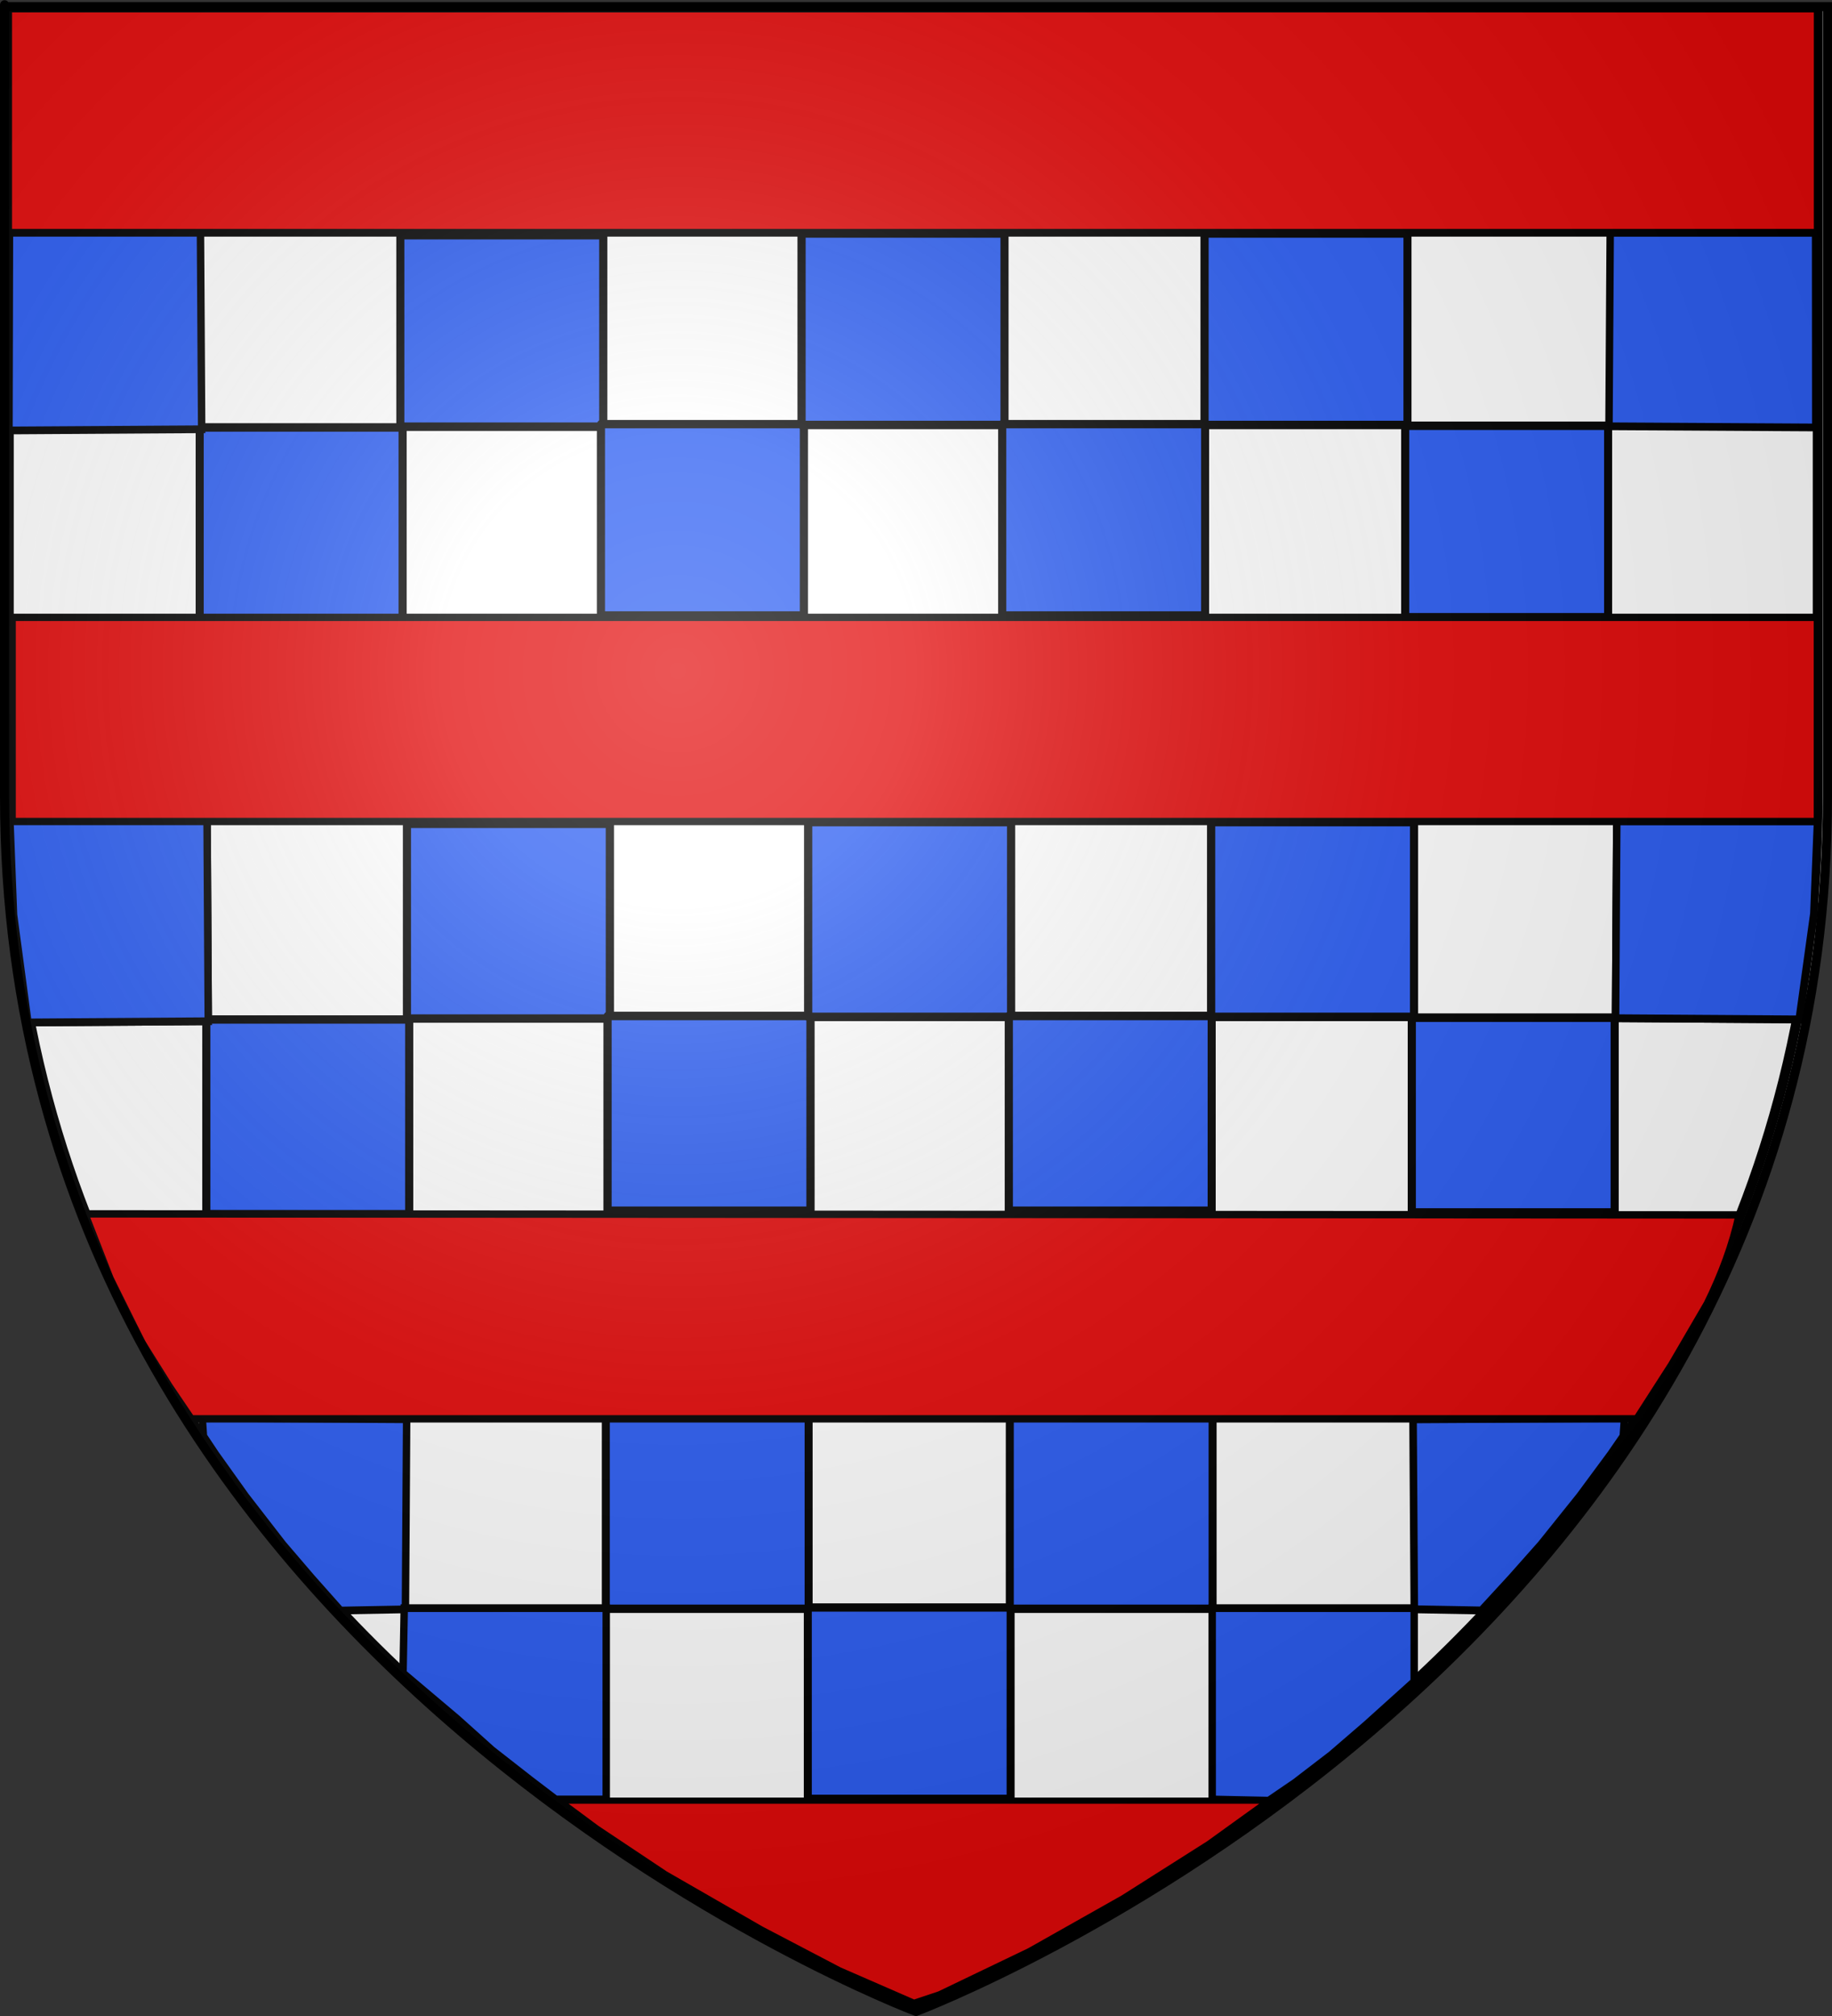 <?xml version="1.0" encoding="UTF-8" standalone="no"?>
<!-- Created with Inkscape (http://www.inkscape.org/) -->
<svg
   xmlns:svg="http://www.w3.org/2000/svg"
   xmlns="http://www.w3.org/2000/svg"
   xmlns:xlink="http://www.w3.org/1999/xlink"
   version="1.0"
   width="600"
   height="660"
   id="svg2">
  <rect width="100%" height="100%" fill="#333333" stroke="none"/>
  <desc
     id="desc4">Flag of Canton of Valais (Wallis)</desc>
  <defs
     id="defs6">
    <linearGradient
       id="linearGradient2893">
      <stop
         style="stop-color:#ffffff;stop-opacity:0.314"
         offset="0"
         id="stop2895" />
      <stop
         style="stop-color:#ffffff;stop-opacity:0.251"
         offset="0.19"
         id="stop2897" />
      <stop
         style="stop-color:#6b6b6b;stop-opacity:0.125"
         offset="0.6"
         id="stop2901" />
      <stop
         style="stop-color:#000000;stop-opacity:0.125"
         offset="1"
         id="stop2899" />
    </linearGradient>
    <linearGradient
       id="linearGradient2885">
      <stop
         style="stop-color:#ffffff;stop-opacity:1"
         offset="0"
         id="stop2887" />
      <stop
         style="stop-color:#ffffff;stop-opacity:1"
         offset="0.229"
         id="stop2891" />
      <stop
         style="stop-color:#000000;stop-opacity:1"
         offset="1"
         id="stop2889" />
    </linearGradient>
    <linearGradient
       id="linearGradient2955">
      <stop
         style="stop-color:#fd0000;stop-opacity:1"
         offset="0"
         id="stop2867" />
      <stop
         style="stop-color:#e77275;stop-opacity:0.659"
         offset="0.5"
         id="stop2873" />
      <stop
         style="stop-color:#000000;stop-opacity:0.323"
         offset="1"
         id="stop2959" />
    </linearGradient>
    <radialGradient
       cx="225.524"
       cy="218.901"
       r="300"
       fx="225.524"
       fy="218.901"
       id="radialGradient2961"
       xlink:href="#linearGradient2955"
       gradientUnits="userSpaceOnUse"
       gradientTransform="matrix(-4.167939e-4,2.183,-1.884,-3.599562e-4,615.597,-289.121)" />
    <polygon
       points="0,-1 0.588,0.809 -0.951,-0.309 0.951,-0.309 -0.588,0.809 0,-1 "
       transform="scale(53,53)"
       id="star" />
    <clipPath
       id="clip">
      <path
         d="M 0,-200 L 0,600 L 300,600 L 300,-200 L 0,-200 z "
         id="path10" />
    </clipPath>
    <radialGradient
       cx="225.524"
       cy="218.901"
       r="300"
       fx="225.524"
       fy="218.901"
       id="radialGradient1911"
       xlink:href="#linearGradient2955"
       gradientUnits="userSpaceOnUse"
       gradientTransform="matrix(-4.167939e-4,2.183,-1.884,-3.599562e-4,615.597,-289.121)" />
    <radialGradient
       cx="225.524"
       cy="218.901"
       r="300"
       fx="225.524"
       fy="218.901"
       id="radialGradient2865"
       xlink:href="#linearGradient2955"
       gradientUnits="userSpaceOnUse"
       gradientTransform="matrix(0,1.749,-1.593,-1.049767e-7,551.788,-191.29)" />
    <radialGradient
       cx="225.524"
       cy="218.901"
       r="300"
       fx="225.524"
       fy="218.901"
       id="radialGradient2871"
       xlink:href="#linearGradient2955"
       gradientUnits="userSpaceOnUse"
       gradientTransform="matrix(0,1.386,-1.323,-5.741131e-8,-158.082,-109.541)" />
    <radialGradient
       cx="221.445"
       cy="226.331"
       r="300"
       fx="221.445"
       fy="226.331"
       id="radialGradient3163"
       xlink:href="#linearGradient2893"
       gradientUnits="userSpaceOnUse"
       gradientTransform="matrix(1.353,0,0,1.349,-77.629,-85.747)" />
  </defs>
  <g
     style="display:inline"
     id="layer3">
    <path
       d="M 300,658.5 C 300,658.5 598.5,546.18 598.5,260.728 C 598.5,-24.723 598.5,2.176 598.5,2.176 L 1.5,2.176 L 1.5,260.728 C 1.5,546.18 300,658.5 300,658.5 z "
       style="fill:#ffffff;fill-opacity:1;fill-rule:evenodd;stroke:none;stroke-width:1px;stroke-linecap:butt;stroke-linejoin:miter;stroke-opacity:1"
       id="path2855" />
    <g
       transform="matrix(1.273,0,0,1.323,-82.951,-101.503)"
       style="display:inline"
       id="g6487">
      <path
         d="M 300.119,572.632 C 300.119,572.632 532.801,488.362 532.801,274.197 C 532.801,60.031 532.801,80.213 532.801,80.213 L 67.436,80.213 L 67.436,274.197 C 67.436,488.362 300.119,572.632 300.119,572.632 z "
         style="fill:#ffffff;fill-opacity:1;fill-rule:evenodd;stroke:#000000;stroke-width:2.524;stroke-linecap:butt;stroke-linejoin:miter;stroke-miterlimit:4;stroke-dasharray:none;stroke-opacity:1;display:inline"
         id="path3530" />
      <rect
         width="52.174"
         height="48.169"
         x="118.25"
         y="329.001"
         style="fill:#2b5df2;fill-opacity:1;fill-rule:nonzero;stroke:#000000;stroke-width:2.074;stroke-linecap:round;stroke-linejoin:round;stroke-miterlimit:4;stroke-dasharray:none;stroke-opacity:1;display:inline"
         id="rect6673" />
      <rect
         width="52.174"
         height="48.169"
         x="169.868"
         y="280.594"
         style="fill:#2b5df2;fill-opacity:1;fill-rule:nonzero;stroke:#000000;stroke-width:2.074;stroke-linecap:round;stroke-linejoin:round;stroke-miterlimit:4;stroke-dasharray:none;stroke-opacity:1;display:inline"
         id="rect6675" />
      <rect
         width="52.174"
         height="48.169"
         x="221.486"
         y="328.145"
         style="fill:#2b5df2;fill-opacity:1;fill-rule:nonzero;stroke:#000000;stroke-width:2.074;stroke-linecap:round;stroke-linejoin:round;stroke-miterlimit:4;stroke-dasharray:none;stroke-opacity:1;display:inline"
         id="rect6677" />
      <rect
         width="52.174"
         height="48.169"
         x="273.104"
         y="280.166"
         style="fill:#2b5df2;fill-opacity:1;fill-rule:nonzero;stroke:#000000;stroke-width:2.074;stroke-linecap:round;stroke-linejoin:round;stroke-miterlimit:4;stroke-dasharray:none;stroke-opacity:1;display:inline"
         id="rect6679" />
      <rect
         width="52.174"
         height="48.169"
         x="324.721"
         y="328.145"
         style="fill:#2b5df2;fill-opacity:1;fill-rule:nonzero;stroke:#000000;stroke-width:2.074;stroke-linecap:round;stroke-linejoin:round;stroke-miterlimit:4;stroke-dasharray:none;stroke-opacity:1;display:inline"
         id="rect6681" />
      <rect
         width="52.174"
         height="48.169"
         x="376.777"
         y="280.166"
         style="fill:#2b5df2;fill-opacity:1;fill-rule:nonzero;stroke:#000000;stroke-width:2.074;stroke-linecap:round;stroke-linejoin:round;stroke-miterlimit:4;stroke-dasharray:none;stroke-opacity:1;display:inline"
         id="rect6683" />
      <rect
         width="52.174"
         height="48.169"
         x="428.394"
         y="328.573"
         style="fill:#2b5df2;fill-opacity:1;fill-rule:nonzero;stroke:#000000;stroke-width:2.074;stroke-linecap:round;stroke-linejoin:round;stroke-miterlimit:4;stroke-dasharray:none;stroke-opacity:1;display:inline"
         id="rect6685" />
      <rect
         width="52.176"
         height="47.344"
         x="221.024"
         y="427.473"
         style="fill:#2b5df2;fill-opacity:1;fill-rule:nonzero;stroke:#000000;stroke-width:2.057;stroke-linecap:round;stroke-linejoin:round;stroke-miterlimit:4;stroke-dasharray:none;stroke-opacity:1;display:inline"
         id="rect6724" />
      <rect
         width="52.176"
         height="47.344"
         x="324.958"
         y="427.473"
         style="fill:#2b5df2;fill-opacity:1;fill-rule:nonzero;stroke:#000000;stroke-width:2.057;stroke-linecap:round;stroke-linejoin:round;stroke-miterlimit:4;stroke-dasharray:none;stroke-opacity:1;display:inline"
         id="rect6726" />
      <rect
         width="52.176"
         height="47.344"
         x="272.991"
         y="474.514"
         style="fill:#2b5df2;fill-opacity:1;fill-rule:nonzero;stroke:#000000;stroke-width:2.057;stroke-linecap:round;stroke-linejoin:round;stroke-miterlimit:4;stroke-dasharray:none;stroke-opacity:1;display:inline"
         id="rect6728" />
      <path
         d="M 67.711,279.756 L 118.439,279.756 L 118.748,329.434 L 72.35,329.737 L 68.639,303.081 L 67.711,279.756 z "
         style="fill:#2b5df2;fill-opacity:1;fill-rule:evenodd;stroke:#000000;stroke-width:1.928;stroke-linecap:butt;stroke-linejoin:miter;stroke-miterlimit:4;stroke-dasharray:none;stroke-opacity:1;display:inline"
         id="path6770" />
      <path
         d="M 532.767,279.908 L 481.117,279.908 L 480.802,328.682 L 528.043,328.98 L 531.822,302.808 L 532.767,279.908 z "
         style="fill:#2b5df2;fill-opacity:1;fill-rule:evenodd;stroke:#000000;stroke-width:1.928;stroke-linecap:butt;stroke-linejoin:miter;stroke-miterlimit:4;stroke-dasharray:none;stroke-opacity:1;display:inline"
         id="path7666" />
      <path
         d="M 117.194,427.625 L 169.78,427.923 L 169.471,474.963 L 152.767,475.261 L 145.343,467.223 L 137.919,458.886 L 128.33,446.977 L 120.597,436.557 L 117.504,432.091 L 117.194,427.625 z "
         style="fill:#2b5df2;fill-opacity:1;fill-rule:evenodd;stroke:#000000;stroke-width:1.912;stroke-linecap:butt;stroke-linejoin:miter;stroke-miterlimit:4;stroke-dasharray:none;stroke-opacity:1;display:inline"
         id="path10334" />
      <path
         d="M 483.113,427.641 L 428.704,427.938 L 429.024,474.948 L 446.307,475.245 L 453.988,467.212 L 461.669,458.881 L 471.591,446.98 L 479.592,436.567 L 482.793,432.104 L 483.113,427.641 z "
         style="fill:#2b5df2;fill-opacity:1;fill-rule:evenodd;stroke:#000000;stroke-width:1.944;stroke-linecap:butt;stroke-linejoin:miter;stroke-miterlimit:4;stroke-dasharray:none;stroke-opacity:1;display:inline"
         id="path11223" />
      <path
         d="M 377.03,474.666 L 428.997,474.666 L 428.997,492.827 L 416.624,503.545 L 407.653,510.988 L 398.373,517.836 L 391.568,522.302 L 377.03,522.004 L 377.03,474.666 z "
         style="fill:#2b5df2;fill-opacity:1;fill-rule:evenodd;stroke:#000000;stroke-width:1.912;stroke-linecap:butt;stroke-linejoin:miter;stroke-miterlimit:4;stroke-dasharray:none;stroke-opacity:1;display:inline"
         id="path11225" />
      <path
         d="M 221.128,474.666 L 169.161,474.666 L 168.852,490.743 L 182.772,502.057 L 191.742,509.797 L 201.641,517.241 L 208.137,522.004 L 221.128,522.004 L 221.128,474.666 z "
         style="fill:#2b5df2;fill-opacity:1;fill-rule:evenodd;stroke:#000000;stroke-width:1.912;stroke-linecap:butt;stroke-linejoin:miter;stroke-miterlimit:4;stroke-dasharray:none;stroke-opacity:1;display:inline"
         id="path12112" />
      <rect
         width="52.174"
         height="48.169"
         x="118.25"
         y="329.001"
         style="fill:#2b5df2;fill-opacity:1;fill-rule:nonzero;stroke:#000000;stroke-width:2.074;stroke-linecap:round;stroke-linejoin:round;stroke-miterlimit:4;stroke-dasharray:none;stroke-opacity:1;display:inline"
         id="rect6259" />
      <rect
         width="52.174"
         height="48.169"
         x="169.868"
         y="280.594"
         style="fill:#2b5df2;fill-opacity:1;fill-rule:nonzero;stroke:#000000;stroke-width:2.074;stroke-linecap:round;stroke-linejoin:round;stroke-miterlimit:4;stroke-dasharray:none;stroke-opacity:1;display:inline"
         id="rect6261" />
      <rect
         width="52.174"
         height="48.169"
         x="221.486"
         y="328.145"
         style="fill:#2b5df2;fill-opacity:1;fill-rule:nonzero;stroke:#000000;stroke-width:2.074;stroke-linecap:round;stroke-linejoin:round;stroke-miterlimit:4;stroke-dasharray:none;stroke-opacity:1;display:inline"
         id="rect6263" />
      <rect
         width="52.174"
         height="48.169"
         x="273.104"
         y="280.166"
         style="fill:#2b5df2;fill-opacity:1;fill-rule:nonzero;stroke:#000000;stroke-width:2.074;stroke-linecap:round;stroke-linejoin:round;stroke-miterlimit:4;stroke-dasharray:none;stroke-opacity:1;display:inline"
         id="rect6265" />
      <rect
         width="52.174"
         height="48.169"
         x="324.721"
         y="328.145"
         style="fill:#2b5df2;fill-opacity:1;fill-rule:nonzero;stroke:#000000;stroke-width:2.074;stroke-linecap:round;stroke-linejoin:round;stroke-miterlimit:4;stroke-dasharray:none;stroke-opacity:1;display:inline"
         id="rect6267" />
      <rect
         width="52.174"
         height="48.169"
         x="376.777"
         y="280.166"
         style="fill:#2b5df2;fill-opacity:1;fill-rule:nonzero;stroke:#000000;stroke-width:2.074;stroke-linecap:round;stroke-linejoin:round;stroke-miterlimit:4;stroke-dasharray:none;stroke-opacity:1;display:inline"
         id="rect6269" />
      <rect
         width="52.174"
         height="48.169"
         x="428.394"
         y="328.573"
         style="fill:#2b5df2;fill-opacity:1;fill-rule:nonzero;stroke:#000000;stroke-width:2.074;stroke-linecap:round;stroke-linejoin:round;stroke-miterlimit:4;stroke-dasharray:none;stroke-opacity:1;display:inline"
         id="rect6271" />
      <path
         d="M 67.711,279.756 L 118.439,279.756 L 118.748,329.434 L 72.35,329.737 L 68.639,303.081 L 67.711,279.756 z "
         style="fill:#2b5df2;fill-opacity:1;fill-rule:evenodd;stroke:#000000;stroke-width:1.928;stroke-linecap:butt;stroke-linejoin:miter;stroke-miterlimit:4;stroke-dasharray:none;stroke-opacity:1;display:inline"
         id="path6273" />
      <path
         d="M 532.767,279.908 L 481.117,279.908 L 480.802,328.682 L 528.043,328.98 L 531.822,302.808 L 532.767,279.908 z "
         style="fill:#2b5df2;fill-opacity:1;fill-rule:evenodd;stroke:#000000;stroke-width:1.928;stroke-linecap:butt;stroke-linejoin:miter;stroke-miterlimit:4;stroke-dasharray:none;stroke-opacity:1;display:inline"
         id="path6275" />
      <rect
         width="52.176"
         height="47.344"
         x="116.548"
         y="182.52"
         style="fill:#2b5df2;fill-opacity:1;fill-rule:nonzero;stroke:#000000;stroke-width:2.057;stroke-linecap:round;stroke-linejoin:round;stroke-miterlimit:4;stroke-dasharray:none;stroke-opacity:1;display:inline"
         id="rect6348" />
      <rect
         width="52.176"
         height="47.344"
         x="168.167"
         y="134.942"
         style="fill:#2b5df2;fill-opacity:1;fill-rule:nonzero;stroke:#000000;stroke-width:2.057;stroke-linecap:round;stroke-linejoin:round;stroke-miterlimit:4;stroke-dasharray:none;stroke-opacity:1;display:inline"
         id="rect6350" />
      <rect
         width="52.176"
         height="47.344"
         x="219.787"
         y="181.678"
         style="fill:#2b5df2;fill-opacity:1;fill-rule:nonzero;stroke:#000000;stroke-width:2.057;stroke-linecap:round;stroke-linejoin:round;stroke-miterlimit:4;stroke-dasharray:none;stroke-opacity:1;display:inline"
         id="rect6352" />
      <rect
         width="52.176"
         height="47.344"
         x="271.407"
         y="134.521"
         style="fill:#2b5df2;fill-opacity:1;fill-rule:nonzero;stroke:#000000;stroke-width:2.057;stroke-linecap:round;stroke-linejoin:round;stroke-miterlimit:4;stroke-dasharray:none;stroke-opacity:1;display:inline"
         id="rect6354" />
      <rect
         width="52.176"
         height="47.344"
         x="323.027"
         y="181.678"
         style="fill:#2b5df2;fill-opacity:1;fill-rule:nonzero;stroke:#000000;stroke-width:2.057;stroke-linecap:round;stroke-linejoin:round;stroke-miterlimit:4;stroke-dasharray:none;stroke-opacity:1;display:inline"
         id="rect6356" />
      <rect
         width="52.176"
         height="47.344"
         x="375.084"
         y="134.521"
         style="fill:#2b5df2;fill-opacity:1;fill-rule:nonzero;stroke:#000000;stroke-width:2.057;stroke-linecap:round;stroke-linejoin:round;stroke-miterlimit:4;stroke-dasharray:none;stroke-opacity:1;display:inline"
         id="rect6358" />
      <rect
         width="52.176"
         height="47.344"
         x="426.704"
         y="182.099"
         style="fill:#2b5df2;fill-opacity:1;fill-rule:nonzero;stroke:#000000;stroke-width:2.057;stroke-linecap:round;stroke-linejoin:round;stroke-miterlimit:4;stroke-dasharray:none;stroke-opacity:1;display:inline"
         id="rect6360" />
      <path
         d="M 532.271,134.267 L 479.428,134.267 L 479.113,182.207 L 532.309,182.499 L 532.271,134.267 z "
         style="fill:#2b5df2;fill-opacity:1;fill-rule:evenodd;stroke:#000000;stroke-width:1.912;stroke-linecap:butt;stroke-linejoin:miter;stroke-miterlimit:4;stroke-dasharray:none;stroke-opacity:1;display:inline"
         id="path6364" />
      <rect
         width="52.176"
         height="47.344"
         x="116.548"
         y="182.52"
         style="fill:#2b5df2;fill-opacity:1;fill-rule:nonzero;stroke:#000000;stroke-width:2.057;stroke-linecap:round;stroke-linejoin:round;stroke-miterlimit:4;stroke-dasharray:none;stroke-opacity:1;display:inline"
         id="rect6368" />
      <rect
         width="52.176"
         height="47.344"
         x="168.167"
         y="134.942"
         style="fill:#2b5df2;fill-opacity:1;fill-rule:nonzero;stroke:#000000;stroke-width:2.057;stroke-linecap:round;stroke-linejoin:round;stroke-miterlimit:4;stroke-dasharray:none;stroke-opacity:1;display:inline"
         id="rect6370" />
      <rect
         width="52.176"
         height="47.344"
         x="219.787"
         y="181.678"
         style="fill:#2b5df2;fill-opacity:1;fill-rule:nonzero;stroke:#000000;stroke-width:2.057;stroke-linecap:round;stroke-linejoin:round;stroke-miterlimit:4;stroke-dasharray:none;stroke-opacity:1;display:inline"
         id="rect6372" />
      <rect
         width="52.176"
         height="47.344"
         x="271.407"
         y="134.521"
         style="fill:#2b5df2;fill-opacity:1;fill-rule:nonzero;stroke:#000000;stroke-width:2.057;stroke-linecap:round;stroke-linejoin:round;stroke-miterlimit:4;stroke-dasharray:none;stroke-opacity:1;display:inline"
         id="rect6374" />
      <rect
         width="52.176"
         height="47.344"
         x="323.027"
         y="181.678"
         style="fill:#2b5df2;fill-opacity:1;fill-rule:nonzero;stroke:#000000;stroke-width:2.057;stroke-linecap:round;stroke-linejoin:round;stroke-miterlimit:4;stroke-dasharray:none;stroke-opacity:1;display:inline"
         id="rect6376" />
      <rect
         width="52.176"
         height="47.344"
         x="375.084"
         y="134.521"
         style="fill:#2b5df2;fill-opacity:1;fill-rule:nonzero;stroke:#000000;stroke-width:2.057;stroke-linecap:round;stroke-linejoin:round;stroke-miterlimit:4;stroke-dasharray:none;stroke-opacity:1;display:inline"
         id="rect6378" />
      <rect
         width="52.176"
         height="47.344"
         x="426.704"
         y="182.099"
         style="fill:#2b5df2;fill-opacity:1;fill-rule:nonzero;stroke:#000000;stroke-width:2.057;stroke-linecap:round;stroke-linejoin:round;stroke-miterlimit:4;stroke-dasharray:none;stroke-opacity:1;display:inline"
         id="rect6380" />
      <path
         d="M 67.593,134.119 L 116.736,134.119 L 117.045,182.946 L 67.471,183.243 L 67.593,134.119 z "
         style="fill:#2b5df2;fill-opacity:1;fill-rule:evenodd;stroke:#000000;stroke-width:1.912;stroke-linecap:butt;stroke-linejoin:miter;stroke-miterlimit:4;stroke-dasharray:none;stroke-opacity:1;display:inline"
         id="path6382" />
    </g>
  </g>
  <g
     id="layer4">
    <rect
       width="464.373"
       height="50.513"
       x="68.321"
       y="229.491"
       transform="matrix(1.273,0,0,1.323,-82.951,-101.503)"
       style="fill:#e20909;fill-opacity:1;fill-rule:nonzero;stroke:#000000;stroke-width:1.822;stroke-linecap:round;stroke-linejoin:round;stroke-miterlimit:4;stroke-dasharray:none;stroke-opacity:1;display:inline"
       id="rect2189" />
    <path
       d="M 87.031,377.096 L 93.508,393.099 L 101.687,408.966 L 108.648,419.68 L 114.372,427.817 L 486.261,427.817 L 495.233,414.39 L 504.36,399.337 C 508.117,392.01 510.924,384.684 512.566,377.357 L 87.031,377.096 z "
       transform="matrix(1.273,0,0,1.323,-82.951,-101.503)"
       style="fill:#e20909;fill-opacity:1;fill-rule:evenodd;stroke:#000000;stroke-width:1.825;stroke-linecap:butt;stroke-linejoin:miter;stroke-miterlimit:4;stroke-dasharray:none;stroke-opacity:1;display:inline"
       id="path7670" />
    <path
       d="M 209.065,522.302 L 391.568,522.302 L 376.102,533.02 L 354.139,546.418 L 330.012,559.518 L 306.812,570.236 L 300.316,572.32 L 281.138,564.281 L 261.032,554.159 L 236.285,540.463 L 218.654,529.15 L 209.065,522.302 z "
       transform="matrix(1.273,0,0,1.323,-82.951,-101.503)"
       style="fill:#e20909;fill-opacity:1;fill-rule:evenodd;stroke:#000000;stroke-width:1.529;stroke-linecap:butt;stroke-linejoin:miter;stroke-miterlimit:4;stroke-dasharray:none;stroke-opacity:1;display:inline"
       id="path12999" />
    <rect
       width="465.472"
       height="55.477"
       x="67.303"
       y="78.853"
       transform="matrix(1.273,0,0,1.323,-82.951,-101.503)"
       style="fill:#e20909;fill-opacity:1;fill-rule:nonzero;stroke:#000000;stroke-width:1.912;stroke-linecap:round;stroke-linejoin:round;stroke-miterlimit:4;stroke-dasharray:none;stroke-opacity:1;display:inline"
       id="rect6346" />
  </g>
  <g
     id="layer2">
    <path
       d="M 300,658.5 C 300,658.5 598.5,546.18 598.5,260.728 C 598.5,-24.723 598.5,2.176 598.5,2.176 L 1.5,2.176 L 1.5,260.728 C 1.5,546.18 300,658.5 300,658.5 z "
       style="opacity:1;fill:url(#radialGradient3163);fill-opacity:1;fill-rule:evenodd;stroke:none;stroke-width:1px;stroke-linecap:butt;stroke-linejoin:miter;stroke-opacity:1"
       id="path2875" />
  </g>
  <g
     id="layer1">
    <path
       d="M 300,658.5 C 300,658.5 1.5,546.18 1.5,260.728 C 1.5,-24.723 1.5,2.176 1.5,2.176 L 598.5,2.176 L 598.5,260.728 C 598.5,546.18 300,658.5 300,658.5 z "
       style="opacity:1;fill:none;fill-opacity:1;fill-rule:evenodd;stroke:#000000;stroke-width:3;stroke-linecap:butt;stroke-linejoin:miter;stroke-miterlimit:4;stroke-dasharray:none;stroke-opacity:1"
       id="path1411" />
  </g>
</svg>
